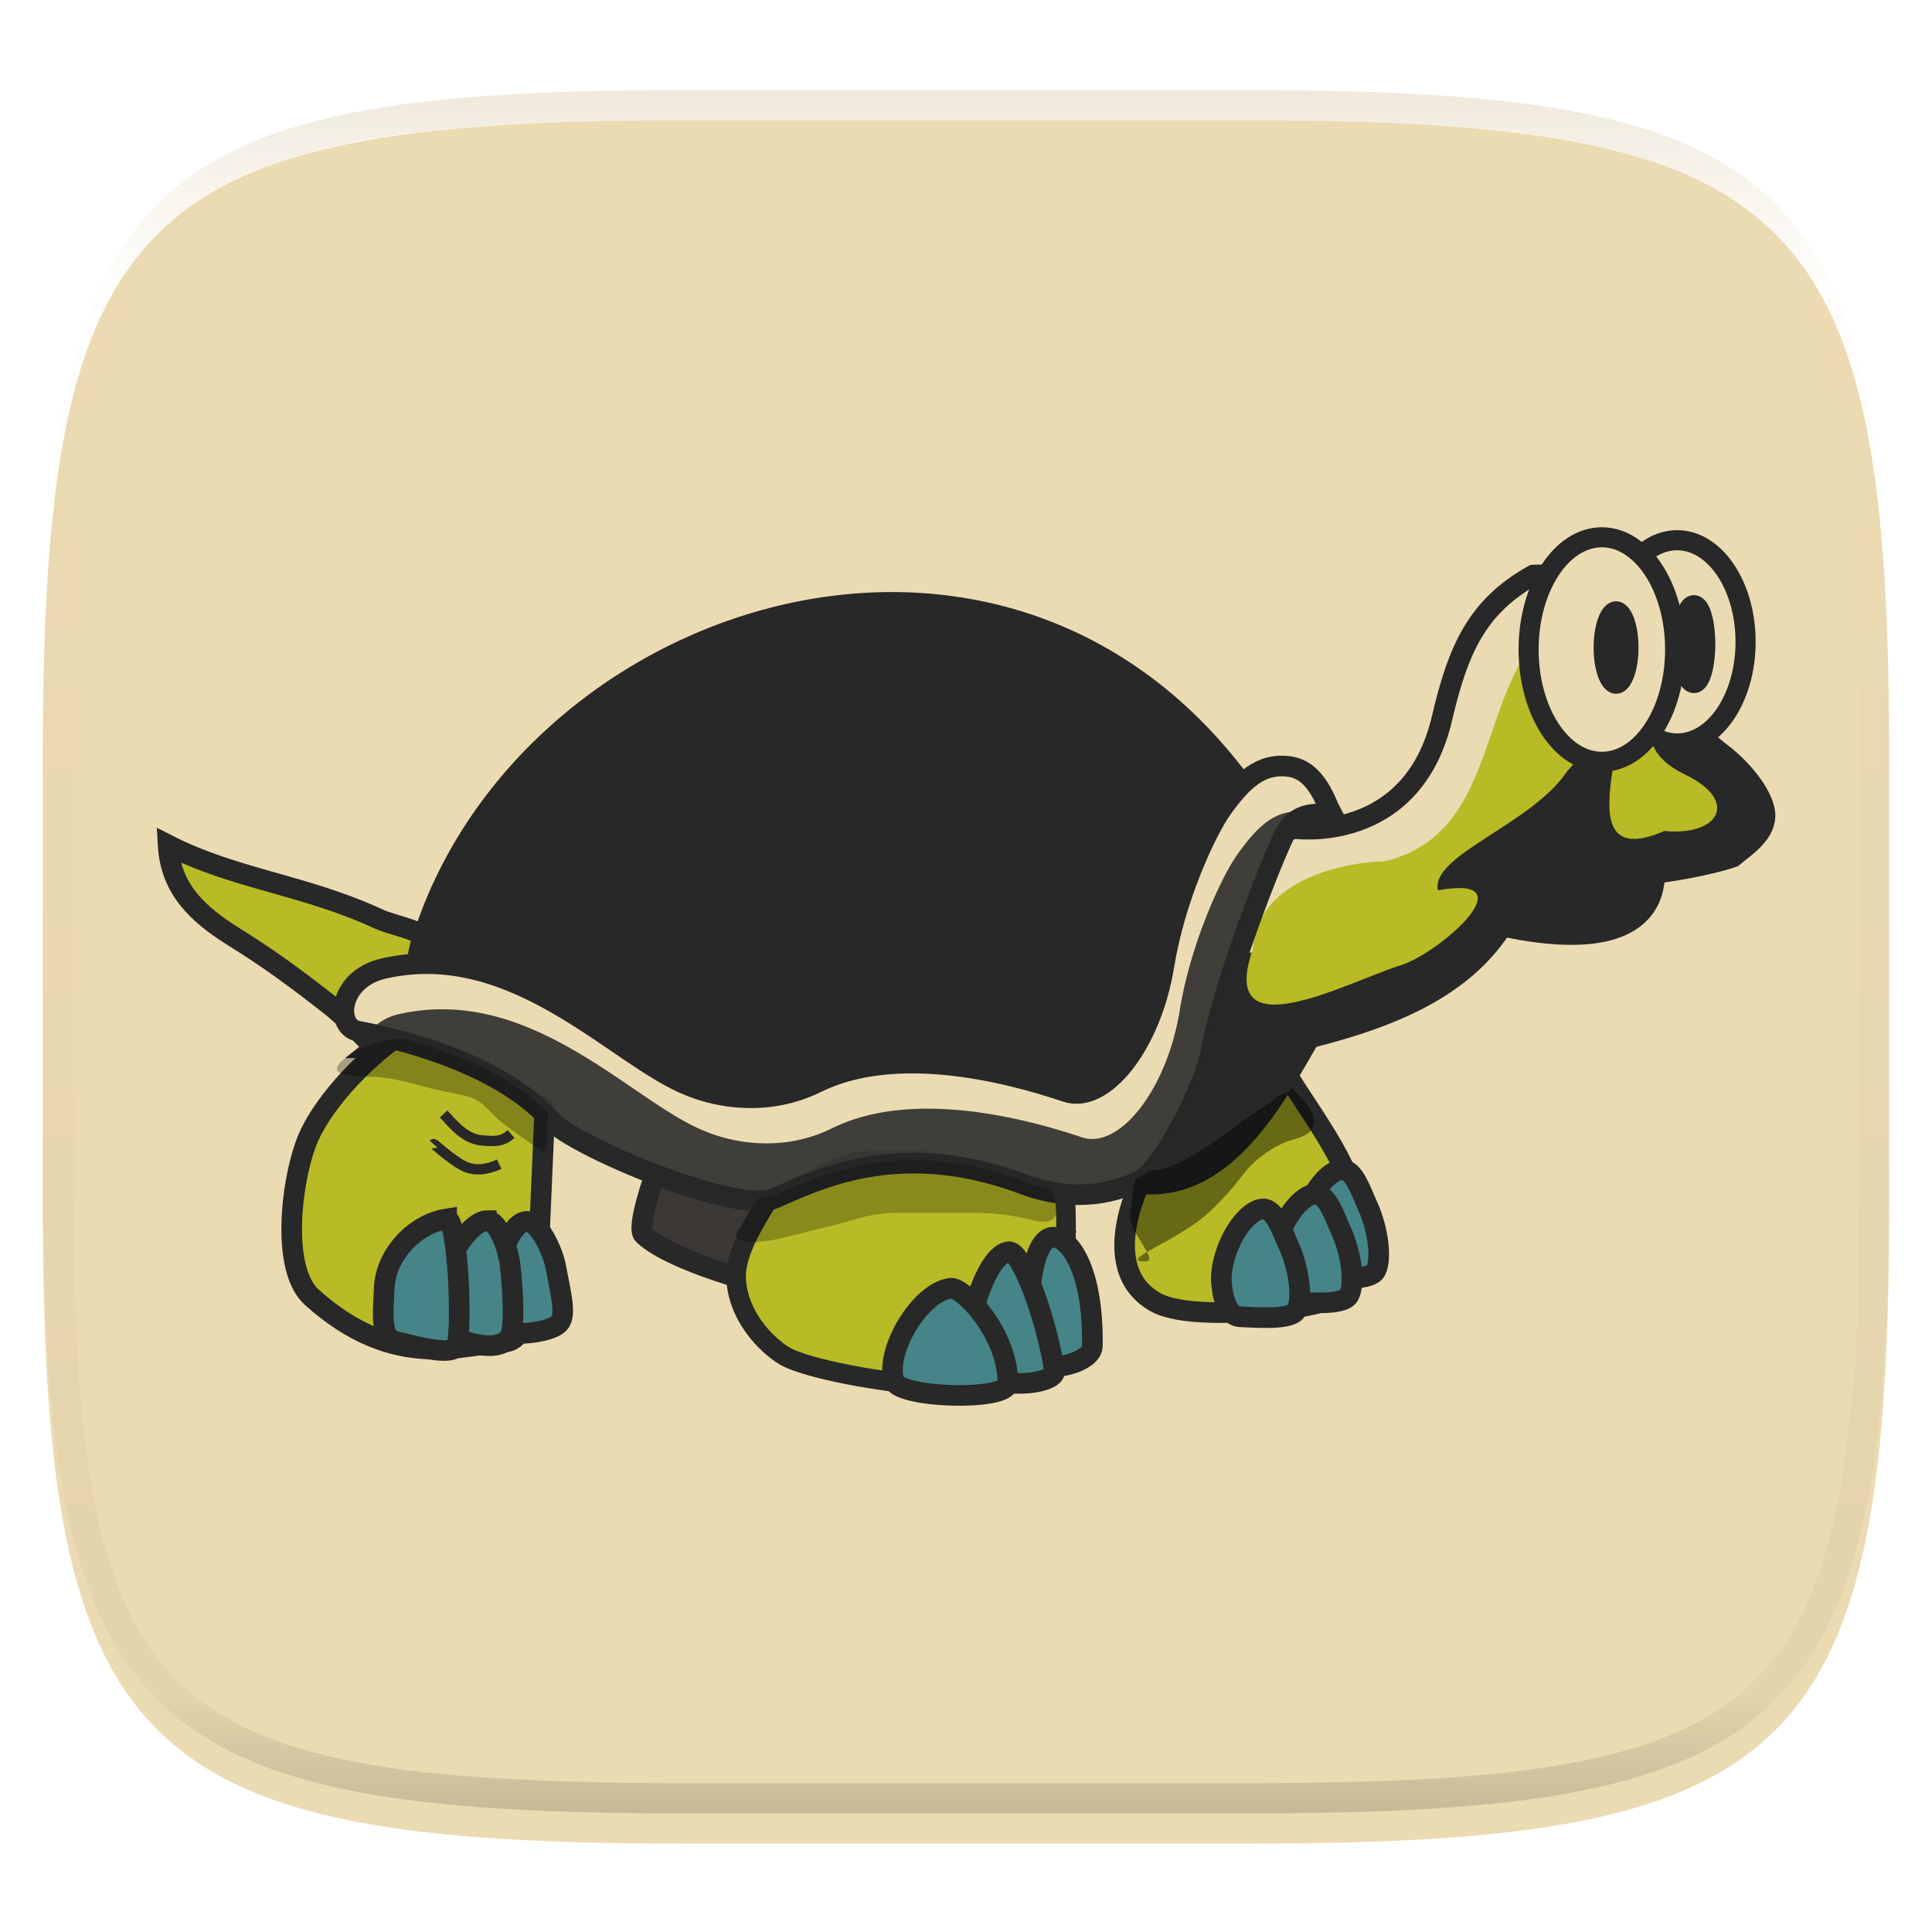 <svg width="256" height="256" style="isolation:isolate" version="1.1" xmlns="http://www.w3.org/2000/svg">
  <g filter="url(#a)">
    <linearGradient id="b" x1=".5" x2=".5" y1="-.001" y2="1" gradientTransform="matrix(244.65,0,0,228.34,5.676,11.947)" gradientUnits="userSpaceOnUse">
      <stop stop-color="#ebdbb2" offset="0"/>
      <stop stop-color="#ebdbb2" offset="1"/>
    </linearGradient>
    <path d="m165.68 11.947c72.707 0 84.639 12.053 84.639 84.544v59.251c0 72.561-11.932 84.543-84.639 84.543h-75.37c-72.294 0-84.639-11.982-84.639-84.543v-59.251c0-72.491 12.329-84.544 84.639-84.544z" fill="url(#b)"/>
  </g>
  <defs>
    <filter id="a" x="-.042" y="-.045" width="1.084" height="1.108" color-interpolation-filters="sRGB">
      <feGaussianBlur in="SourceGraphic" stdDeviation="4.294"/>
      <feOffset dy="4" result="pf_100_offsetBlur"/>
      <feFlood flood-opacity=".4"/>
      <feComposite in2="pf_100_offsetBlur" operator="in" result="pf_100_dropShadow"/>
      <feBlend in="SourceGraphic" in2="pf_100_dropShadow"/>
    </filter>
    <linearGradient id="f" x1="150.33" x2="153.46" y1="245.59" y2="244.33" gradientTransform="matrix(.723 0 0 .723 -62.292 90.633)" gradientUnits="userSpaceOnUse">
      <stop stop-color="#b8bb26" offset="0"/>
      <stop stop-color="#b8bb26" offset="1"/>
    </linearGradient>
    <filter id="g" x="-.145" y="-.506" width="1.289" height="2.012" color-interpolation-filters="sRGB">
      <feGaussianBlur stdDeviation=".937"/>
    </filter>
    <filter id="h" x="-.091" y="-.175" width="1.183" height="1.35" color-interpolation-filters="sRGB">
      <feGaussianBlur stdDeviation=".404"/>
    </filter>
  </defs>
  <g opacity=".4">
    <linearGradient id="c" x1=".517" x2=".517" y2="1" gradientTransform="matrix(244.65,0,0,228.34,5.68,11.95)" gradientUnits="userSpaceOnUse">
      <stop stop-color="#d5c4a1" offset="0"/>
      <stop stop-color="#ebdbb2" stop-opacity=".098" offset=".125"/>
      <stop stop-color="#282828" stop-opacity=".098" offset=".925"/>
      <stop stop-color="#282828" stop-opacity=".498" offset="1"/>
    </linearGradient>
    <path d="m165.07 11.951c4.328-0.01 8.656 0.04 12.984 0.138 3.875 0.078 7.744 0.259 11.62 0.485 3.453 0.196 6.888 0.533 10.33 0.906 3.06 0.335 6.089 0.834 9.119 1.394 2.713 0.5 5.353 1.181 8 1.957 2.398 0.697 4.754 1.61 7.032 2.634 2.112 0.941 4.043 2.044 5.963 3.332 1.841 1.24 3.6 2.701 5.174 4.265 1.565 1.569 2.886 3.163 4.128 4.999 1.286 1.917 2.409 3.871 3.36 5.974 1.021 2.275 1.919 4.577 2.628 6.968 0.777 2.644 1.478 5.327 1.979 8.037 0.562 3.025 1.063 6.06 1.399 9.118 0.374 3.439 0.709 6.849 0.906 10.297 0.226 3.861 0.422 7.739 0.511 11.6 0.088 4.323 0.138 8.646 0.128 12.96v58.21c0.01 4.324-0.04 8.637-0.128 12.96-0.085 3.867-0.288 7.733-0.511 11.595-0.197 3.449-0.538 6.947-0.912 10.38-0.336 3.061-0.829 6.032-1.391 9.06-0.502 2.707-1.187 5.346-1.963 7.987-0.707 2.391-1.567 4.626-2.589 6.9-0.95 2.105-2.162 4.229-3.451 6.145-1.239 1.838-2.538 3.39-4.105 4.957-1.575 1.564-3.412 3.071-5.253 4.311-1.92 1.288-3.861 2.37-5.973 3.311-2.35 1.074-4.574 1.872-6.932 2.584-2.678 0.817-5.293 1.417-7.976 1.948-3.031 0.566-6.051 1.061-9.117 1.392-3.504 0.409-6.82 0.684-10.336 0.904-3.875 0.226-7.789 0.4-11.665 0.488-4.328 0.088-8.631 0.151-12.959 0.141h-74.126c-4.328 0.01-8.657-0.054-12.985-0.142-3.905-0.096-7.745-0.247-11.628-0.491-3.494-0.219-7.045-0.515-10.452-0.928-3.187-0.377-5.934-0.794-8.995-1.39-2.833-0.561-5.342-1.164-7.946-1.957-2.429-0.732-4.811-1.627-7.052-2.655-2.139-0.979-4.062-2.063-5.998-3.373-1.841-1.24-3.514-2.65-5.089-4.213-1.568-1.567-2.906-3.179-4.145-5.016-1.288-1.916-2.402-3.833-3.352-5.938-1.022-2.274-1.924-4.524-2.631-6.914-0.776-2.641-1.498-5.305-2-8.012-0.562-3.028-1.094-6.109-1.43-9.17-0.374-3.434-0.726-6.846-0.923-10.295-0.223-3.861-0.422-7.743-0.507-11.61-0.092-4.319-0.135-8.64-0.128-12.96v-58.21c-0.01-4.314 0.04-8.637 0.128-12.96 0.089-3.86 0.28-7.735 0.506-11.596 0.197-3.448 0.549-6.857 0.923-10.296 0.335-3.055 0.873-6.164 1.434-9.19 0.501-2.71 1.181-5.226 1.958-7.87 0.709-2.39 1.755-4.987 2.776-7.261 0.952-2.104 1.963-3.8 3.25-5.717 1.242-1.836 2.594-3.46 4.159-5.03 1.575-1.564 3.327-3.021 5.168-4.261 1.92-1.288 3.824-2.385 5.936-3.326 2.278-1.024 4.543-1.924 6.941-2.62 2.647-0.776 5.274-1.476 7.987-1.976 3.032-0.561 6.138-1.085 9.203-1.421 3.443-0.373 6.84-0.713 10.293-0.909 3.875-0.226 7.733-0.415 11.609-0.493 4.328-0.098 8.662-0.146 12.991-0.136zm0.01 4.009c4.298-0.01 8.597 0.039 12.895 0.127 3.827 0.089 7.647 0.269 11.474 0.485 3.383 0.197 6.772 0.439 10.136 0.812 2.971 0.315 5.939 0.749 8.87 1.299 2.581 0.473 5.106 1.072 7.624 1.81 2.219 0.649 4.413 1.456 6.523 2.403 1.905 0.853 3.718 1.854 5.453 3.015 1.625 1.093 3.157 2.35 4.541 3.735 1.386 1.385 2.637 2.898 3.738 4.519 1.16 1.727 2.174 3.547 3.03 5.443 0.945 2.108 1.747 4.278 2.4 6.494 0.742 2.511 1.352 5.059 1.829 7.634 0.54 2.928 0.974 5.875 1.298 8.842 0.374 3.36 0.65 6.73 0.846 10.11 0.217 3.822 0.374 7.634 0.453 11.456 0.088 4.293 0.137 8.577 0.137 12.87v58.212c0 4.293-0.049 8.577-0.137 12.87-0.082 3.821-0.055 7.643-0.275 11.459-0.196 3.38-0.65 6.747-1.024 10.117-0.325 2.959-0.757 5.905-1.298 8.832-0.477 2.575-1.088 5.123-1.83 7.634-0.652 2.217-1.454 4.386-2.4 6.494-0.854 1.897-1.868 3.718-3.03 5.443-1.098 1.626-2.349 3.143-3.737 4.53-1.388 1.378-2.903 2.621-4.525 3.713-1.734 1.161-3.564 2.173-5.469 3.026-2.108 0.951-4.28 1.752-6.501 2.397-2.518 0.738-5.072 1.345-7.653 1.818-2.931 0.55-5.883 0.982-8.854 1.306-3.364 0.364-6.756 0.649-10.139 0.836-3.827 0.216-7.678 0.36-11.505 0.439-4.298 0.098-8.572 0.15-12.87 0.15h-74.146c-4.298 0-8.598-0.054-12.896-0.151-3.829-0.082-7.658-0.262-11.482-0.481-3.383-0.19-6.759-0.425-10.127-0.793-2.97-0.322-5.926-0.757-8.863-1.306-2.581-0.473-5.135-1.08-7.653-1.818-2.221-0.645-4.367-1.432-6.475-2.383-1.905-0.853-3.755-1.872-5.489-3.033-1.622-1.092-3.143-2.342-4.53-3.72-1.388-1.386-2.64-2.903-3.738-4.529-1.162-1.725-2.176-3.546-3.03-5.443-0.946-2.108-1.748-4.277-2.4-6.494-0.742-2.511-1.352-5.059-1.829-7.634-0.541-2.927-0.974-5.873-1.298-8.832-0.374-3.37-0.65-6.74-0.846-10.12-0.22-3.816-0.371-7.635-0.453-11.456-0.09-4.289-0.136-8.58-0.137-12.87v-58.212c0-4.293 0.049-8.577 0.137-12.87 0.079-3.822 0.236-7.634 0.453-11.456 0.197-3.38 0.472-6.75 0.846-10.11 0.324-2.967 0.757-5.914 1.298-8.842 0.477-2.575 1.091-5.138 1.833-7.649 0.653-2.216 1.452-4.371 2.397-6.479 0.856-1.896 1.87-3.716 3.03-5.443 1.1-1.621 2.352-3.135 3.737-4.52 1.385-1.384 2.9-2.631 4.525-3.723 1.734-1.161 3.564-2.173 5.469-3.026 2.11-0.947 4.282-1.748 6.501-2.397 2.518-0.738 5.072-1.345 7.653-1.818 2.931-0.55 5.892-0.982 8.863-1.297 3.364-0.373 6.743-0.646 10.126-0.843 3.824-0.214 7.655-0.367 11.484-0.454 4.298-0.088 8.597-0.137 12.895-0.127z" fill="url(#c)" fill-rule="evenodd"/>
  </g>
  <g transform="matrix(3.78 0 0 3.78 -6.947 -860.71)">
    <path d="m42.377 268.14c-0.549 0.71-2.196 3.996-0.03 5.21 0.816 0.457 2.74 0.432 4.746 0.204 2.955-0.335 2.553-1.712 2.28-3.631-0.23-1.623-2.235-4.04-2.512-4.768l-3.86-0.602z" fill="url(#f)" fill-rule="evenodd" stroke="#282828" stroke-width=".723"/>
    <path d="m47.845 263.91c-1.283 2.214-3.138 5.857-6.392 5.23l1.095-4.778z" fill="#282828" fill-rule="evenodd" stroke="#282828" stroke-width=".723"/>
    <path d="m47.2 256.74s4.138 0.61 5.186-3.86c0.562-2.397 1.212-3.91 3.2-5.02 2.615-0.198 3.78 4.1 6.603 6.255 0.847 0.646 1.547 1.611 1.52 2.21-0.029 0.643-0.722 1.081-1.132 1.422-0.603 0.229-5.277 1.4-6.377-0.149 0.13-0.696 0.334-1.246 0.367-1.22-0.402 0.622-0.65 1.104-1.485 1.337 0.69-0.055-0.41 6e-3 0.77-0.224 1.113 1.39 3.307 1.181 3.954 1.236-0.24 1.392-1.737 2.208-5.307 1.437-2.433 3.841-8.458 3.98-10.982 5.038-0.068-3.624-0.431-6.856 3.682-8.462z" fill="#ebdbb2" fill-rule="evenodd" stroke="#282828" stroke-width=".723"/>
    <path d="m60.542 252.08c-5.009 0.741-5.428 3.033-6.994 4.766-2.134 2.361-4.11 3.804-8.802 4.38-8e-3 0.758-1.086 2.998-1.07 3.81 2.523-1.06 8.555-1.201 10.987-5.043 3.57 0.772 5.074-0.032 5.314-1.424-0.647-0.055-2.844 0.148-3.957-1.244a3.856 3.856 0 0 0-0.475 0.113c0.592-0.258 0.83-0.684 1.176-1.22-0.033-0.025-0.231 0.524-0.362 1.22 1.1 1.548 5.773 0.387 6.376 0.159 0.41-0.341 1.102-0.781 1.13-1.425 0.027-0.599-0.667-1.57-1.515-2.215-0.689-0.526-1.272-1.192-1.808-1.877zm-5.11 5.426c0.042 0.02 0.164 0.02-0.18 0.045 0.067-0.019 0.12-0.021 0.18-0.045z" fill="#282828" fill-rule="evenodd"/>
    <ellipse cx="60.628" cy="250.2" rx="2.4" ry="3.562" fill="#ebdbb2" stroke="#282828" stroke-width=".705"/>
    <path d="m56.156 249.64c-2.572 2.23-1.71 7.292-5.788 8.253-1.228 0.028-4.46 0.555-4.612 3.074-1.264 3.638 3.268 1.181 5.132 0.588 1.401-0.412 4.579-3.229 1.356-2.645-0.273-1.232 3.298-2.314 4.521-4.165 3.994-4.543-0.907 3.978 3.415 2.085 1.91 0.19 2.64-1.05 0.746-1.967-2.674-1.292 0.121-3.069-1.918-3.758-0.074 3.317-1.34-1.78-2.852-1.465z" fill="#b8bb26" fill-rule="evenodd"/>
    <ellipse cx="61.217" cy="250.28" rx=".388" ry="1.357" fill="#282828" stroke="#282828" stroke-width=".723"/>
    <ellipse cx="57.99" cy="250.47" rx="2.568" ry="3.935" fill="#ebdbb2" stroke="#282828" stroke-width=".703"/>
    <path d="m14.966 264.43c-0.363-0.364-1.035-1.083-1.55-1.486-1.26-0.984-2.148-1.636-3.36-2.39-1.288-0.802-2.237-1.683-2.325-3.23 2.347 1.196 4.765 1.385 7.364 2.584 0.667 0.308 1.809 0.387 1.809 1.034 0 0.763 0.055 1.44-0.259 2.067-0.182 0.364-1.29 1.109-1.68 1.421z" fill="#b8bb26" fill-rule="evenodd" stroke="#282828" stroke-width=".723"/>
    <path d="m16.516 261.07c3.277-11.653 20.156-17.587 28.81-5.943 0.843 2.335-3.86 9.071-2.842 11.498-3.67 1.068-9.39-0.382-13.824 1.292 0 0-5.56-1.988-6.976-2.971-1.301-0.903-5.434-2.803-5.168-3.876z" fill="#282828" stroke="#282828" stroke-width=".723"/>
    <path d="m24.817 268.82s-0.688 1.905-0.42 2.164c0.537 0.52 1.922 1.098 3.488 1.55s1.64 0.452 2.455 0.194c0.757-0.24 0.549-3.94 0.549-3.94z" fill="#3c3836" fill-rule="evenodd" stroke="#282828" stroke-width=".723"/>
    <path d="m30.155 267.56c-1.195 2.03-2.61 3.713-2.51 5.028 0.109 1.45 1.3 2.452 1.795 2.699 0.694 0.345 2.98 0.899 6.093 1.082 2.586 0.152 3.697-1.275 3.674-5.842-0.012-2.557-0.673-2.705-0.673-2.705z" fill="#b8bb26" fill-rule="evenodd" stroke="#282828" stroke-width=".687"/>
    <path d="m15.902 263.94c-1.409 0.97-2.867 2.564-3.341 3.853-0.533 1.45-0.863 4.418 0.208 5.384 2.933 2.643 5.317 1.642 6.765 1.568 1.007-0.052 1.175-2.749 1.213-3.797l0.226-5.232z" fill="#b8bb26" fill-rule="evenodd" stroke="#282828" stroke-width=".723"/>
    <path d="m15.295 261.65c4.65-1.054 8.195 3.137 10.728 4.117 1.063 0.436 2.774 0.706 4.44-0.115 2.725-1.345 6.553-0.42 8.744 0.32 1.31 0.441 2.98-1.63 3.435-4.439 0.378-2.335 1.465-4.685 2.02-5.467 0.707-0.997 1.363-1.635 2.381-1.493 0.96 0.133 1.292 1.322 1.448 1.604-0.357 0.162-1.169-0.21-1.682 0.896-0.626 1.348-2.13 5.318-2.523 7.503-0.21 1.162-1.681 4.13-2.524 4.526-1.447 0.68-2.856 0.558-4.058 0.107-4.419-1.656-7.344-0.081-8.724 0.501-1.343 0.567-7.021-1.83-7.829-2.729-1.865-2.076-5.476-2.892-6.767-3.133-0.807-0.152-0.7-1.833 0.91-2.198z" fill="#ebdbb2" fill-rule="evenodd" stroke="#282828" stroke-width=".723"/>
    <ellipse cx="58.488" cy="250.4" rx=".487" ry="1.322" fill="#282828" stroke="#282828" stroke-width=".6"/>
    <path d="m48.894 268.7c0.415 0 0.657 0.782 0.868 1.234 0.435 0.934 0.516 2.063 0.265 2.36-0.253 0.299-1.343 0.211-1.938 0.186-0.529-0.022-0.643-0.856-0.67-1.316 0.026-1.209 0.879-2.463 1.475-2.464z" fill="#458588" fill-rule="evenodd" stroke="#282828" stroke-width=".723"/>
    <path d="m47.957 269.56c0.416 0 0.657 0.782 0.868 1.234 0.436 0.934 0.517 2.063 0.265 2.36-0.252 0.298-1.342 0.211-1.938 0.186-0.528-0.022-0.642-0.856-0.669-1.316 0.026-1.209 0.878-2.463 1.474-2.464z" fill="#458588" fill-rule="evenodd" stroke="#282828" stroke-width=".723"/>
    <path d="m46.122 270.08c0.416 0 0.657 0.781 0.868 1.234 0.435 0.934 0.517 2.063 0.265 2.36-0.253 0.298-1.342 0.21-1.938 0.186-0.529-0.022-0.643-0.857-0.67-1.317 0.026-1.208 0.879-2.463 1.475-2.463zm-7.272 0.999c0.523 0.104 1.323 1.2 1.279 3.814-0.01 0.627-1.879 1.027-2.056 0.41-0.307-1.07-0.221-4.424 0.777-4.224z" fill="#458588" fill-rule="evenodd" stroke="#282828" stroke-width=".723"/>
    <path d="m37.205 271.58c0.437-0.041 1.3 2.29 1.599 4.18 0.06 0.376-1.5 0.725-2.969 0.068-0.476-0.213 0.34-4.15 1.37-4.248z" fill="#458588" fill-rule="evenodd" stroke="#282828" stroke-width=".723"/>
    <path d="m35.182 272.86c0.414-0.036 1.993 1.584 1.987 3.334-2e-3 0.628-3.815 0.524-3.997-0.091-0.317-1.07 0.951-3.151 2.01-3.243zm-14.868-2.345c0.416 0 0.906 1.066 0.998 1.557 0.177 0.95 0.387 1.708 0.135 2.005-0.252 0.298-1.358 0.454-1.938 0.315-0.528-0.127-0.32-0.76-0.346-1.155 0.026-1.208 0.555-2.722 1.151-2.722z" fill="#458588" fill-rule="evenodd" stroke="#282828" stroke-width=".723"/>
    <path d="m18.915 270.49c0.416 0 0.749 1.06 0.804 1.557 0.08 0.724 0.213 2.307-0.059 2.586-0.478 0.492-1.422 0.099-2.002-0.04-0.529-0.127-0.32-1.084-0.346-1.478 0.025-1.209 1.007-2.625 1.603-2.626z" fill="#458588" fill-rule="evenodd" stroke="#282828" stroke-width=".723"/>
    <path d="m17.493 270.43c0.41-0.064 0.577 4.201 0.325 4.498-0.252 0.298-1.52-0.063-2.1-0.201-0.528-0.127-0.466-0.795-0.41-1.898 0.057-1.136 1.054-2.224 2.185-2.4z" fill="#458588" fill-rule="evenodd" stroke="#282828" stroke-width=".723"/>
    <path d="m43.495 266.79c1.281-0.242 2.517-0.515 3.29-1.096m-4.123 2.434c1.122 0 1.97-0.366 2.843-0.699" fill="none" stroke="#282828" stroke-width=".723"/>
    <path transform="matrix(.723 0 0 .723 7.334 246.18)" d="m43.227 31.823c-0.744-0.01-2.05-0.468-3.035-0.714-1.242-0.31-2.282-0.893-3.572-0.893-1.527 0-2.835-0.1-4.107 0.535l-2.857 1.429c-0.64 0.32-1 1.215-1.429 1.786-0.801 1.069 1.75 0.59 1.965 0.535l2.857-0.714c1.039-0.26 1.545-0.536 2.857-0.536h3.928c0.905 0 1.831 0.146 2.68 0.358 1.399 0.35 1.268-0.678 0.713-1.786z" fill-rule="evenodd" filter="url(#g)" opacity=".51"/>
    <path transform="matrix(.723 0 0 .723 7.334 246.18)" d="m19.12 28.073c1.041 0.26-1.719-1.306-2.678-1.786-1.134-0.567-2.014-1.128-3.215-1.428-1.319-0.33-2.994 0.19-3.571 0.535-1.388 0.833-1.202 1.25 0.536 1.25 1.424 0 2.445 0.454 3.75 0.715 1.621 0.324 1.516 0.266 2.5 1.25 0.455 0.455 2.014 1.479 2.142 1.607 0.521 0.52 0.157-1.512 0.536-2.143z" fill-rule="evenodd" filter="url(#h)" opacity=".534"/>
    <path d="m47.135 265.85c0.435 0.435 1.513 1.43 0 1.809-0.48 0.12-1.271 0.618-1.68 1.163-0.456 0.607-1.153 1.38-1.732 1.774-1.285 0.875-2.547 1.306-1.756 1.326 0.57 0.014-0.632-1.102-0.517-1.68 0.2-1.003-0.107-1.527 1.06-1.527 1.43-0.428 2.602-1.638 3.934-2.412 0.275-0.319 0.475-0.238 0.69-0.453z" fill-rule="evenodd" opacity=".438"/>
    <path d="m17.387 266.75c0.313 0.33 0.732 0.875 1.342 0.928 0.447 0.038 0.717 0.05 1.024-0.224m-2.718 0.352c0.018-0.02 0.61 0.544 1.055 0.767 0.345 0.172 0.783 0.16 1.247-0.064" fill="none" stroke="#282828" stroke-width=".362"/>
    <path d="m47.217 256.15c-0.817 0.041-1.393 0.643-2.012 1.515-0.554 0.782-1.634 3.114-2.012 5.449-0.454 2.809-2.126 4.895-3.437 4.454-2.19-0.739-6.023-1.662-8.75-0.317-1.665 0.822-3.367 0.55-4.43 0.113-2.533-0.98-6.088-5.169-10.74-4.115a1.85 1.85 0 0 0-1.017 0.588c1.504 0.31 4.636 1.119 6.353 3.03 0.807 0.899 6.48 3.302 7.823 2.735 1.38-0.582 4.308-2.153 8.727-0.497 1.202 0.45 2.6 0.567 4.047-0.113 0.842-0.396 2.323-3.36 2.532-4.522 0.393-2.185 1.884-6.158 2.51-7.506 0.23-0.496 0.531-0.686 0.813-0.769-0.016-2e-3 -0.028-0.019-0.045-0.021a1.982 1.982 0 0 0-0.362-0.022z" fill="#282828" fill-rule="evenodd" opacity=".87"/>
  </g>
</svg>

